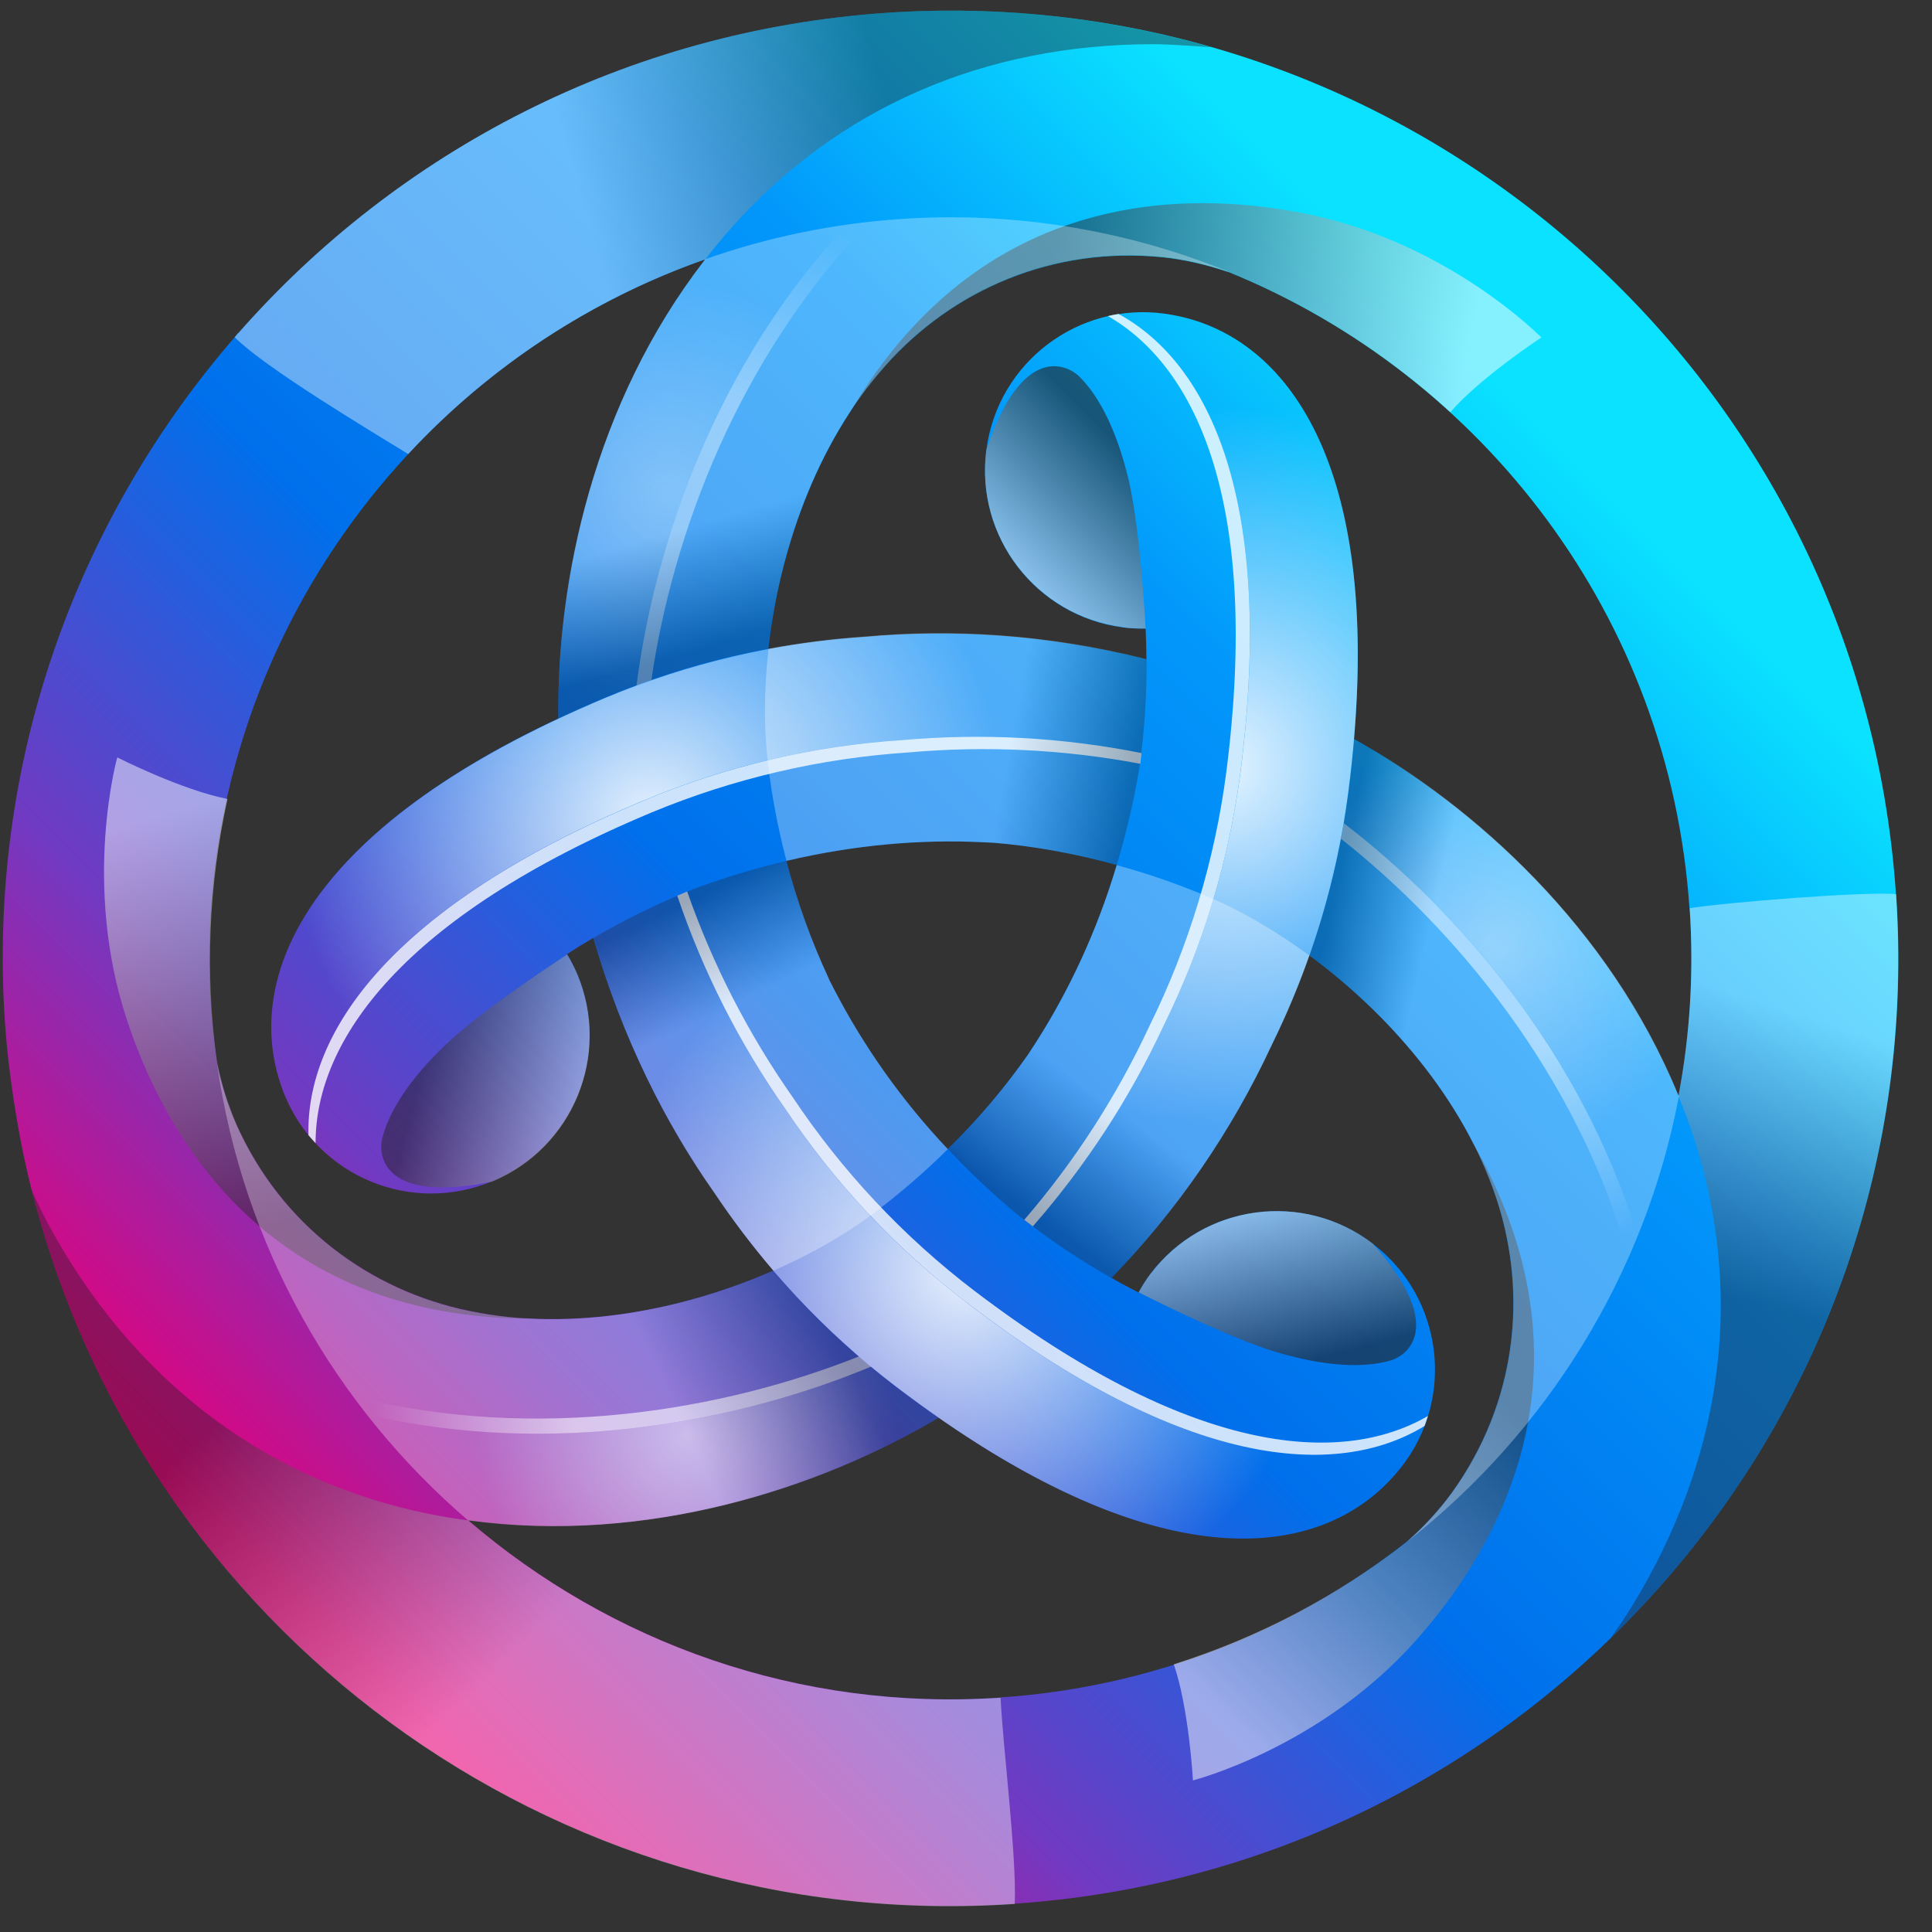 <svg width="32" height="32" viewBox="0 0 32 32" fill="none" xmlns="http://www.w3.org/2000/svg">
<rect x="0" y="0" width="32" height="32" fill="#333333" stroke="none"/>
<path d="M31.403 14.81C30.815 6.159 23.327 -0.375 14.678 0.213C10.37 0.507 6.587 2.513 3.946 5.519L3.938 5.514C3.92 5.538 3.903 5.562 3.887 5.586C1.265 8.612 -0.211 12.631 0.082 16.94C0.11 17.352 0.158 17.754 0.217 18.154C0.217 18.174 0.222 18.189 0.225 18.208C0.265 18.471 0.311 18.735 0.362 18.993C0.41 19.232 0.464 19.469 0.523 19.705C2.337 26.934 9.11 32.055 16.809 31.531C25.458 30.943 31.994 23.455 31.406 14.805L31.403 14.81ZM27.986 15.043C28.058 16.108 27.991 17.15 27.8 18.155C27.8 18.149 27.795 18.144 27.795 18.139C26.655 15.358 24.404 13.348 22.427 12.238C22.827 7.526 21.228 5.538 19.418 5.216C17.996 4.949 16.627 5.885 16.36 7.306C16.351 7.357 16.343 7.408 16.336 7.459C16.151 8.894 17.164 10.207 18.599 10.392C18.6 10.392 18.602 10.393 18.604 10.393C18.73 10.409 18.854 10.414 18.975 10.412C18.983 10.58 18.988 10.748 18.988 10.917C17.314 10.503 15.751 10.42 14.324 10.549C13.788 10.584 13.254 10.651 12.726 10.75C12.904 9.16 13.502 7.37 14.66 6.065C15.78 4.799 17.446 4.077 19.262 4.262C19.606 4.297 19.974 4.383 20.304 4.493C20.321 4.499 20.337 4.504 20.35 4.506C24.558 6.221 27.655 10.216 27.983 15.043C27.983 15.043 27.986 15.043 27.986 15.043ZM17.043 17.44C17.043 17.44 17.043 17.443 17.041 17.445C16.644 18.016 16.194 18.547 15.697 19.033C14.945 18.239 14.308 17.343 13.806 16.371C13.781 16.32 13.755 16.274 13.73 16.223V16.218C13.436 15.588 13.2 14.932 13.026 14.259C14.141 13.996 15.235 13.899 16.28 13.95L16.447 13.958H16.452C17.108 14.012 17.79 14.133 18.496 14.326C18.169 15.429 17.68 16.477 17.046 17.437C17.046 17.437 17.043 17.44 17.043 17.44ZM11.681 4.295L11.673 4.305C9.832 6.68 9.22 9.632 9.247 11.9C4.964 13.909 4.045 16.287 4.669 18.017C4.684 18.066 4.704 18.111 4.723 18.157C5.282 19.493 6.817 20.123 8.153 19.565C9.489 19.006 10.119 17.47 9.561 16.134C9.512 16.02 9.456 15.91 9.392 15.804C9.526 15.715 9.671 15.627 9.827 15.535C10.305 17.193 11.012 18.593 11.837 19.764C12.135 20.207 12.457 20.634 12.809 21.045C11.342 21.687 9.494 22.064 7.782 21.714C6.128 21.376 4.669 20.296 3.919 18.63C3.776 18.303 3.668 17.962 3.597 17.612C3.553 17.312 3.52 17.009 3.497 16.707C3.115 11.084 6.603 6.078 11.681 4.295ZM16.575 28.117C13.236 28.345 10.114 27.206 7.755 25.18C10.732 25.586 13.596 24.64 15.547 23.483C19.429 26.188 21.949 25.795 23.136 24.39C24.079 23.291 23.952 21.636 22.854 20.694C22.814 20.66 22.774 20.628 22.733 20.596C21.582 19.719 19.937 19.941 19.059 21.092C19.059 21.093 19.058 21.093 19.058 21.094C18.983 21.193 18.916 21.301 18.857 21.408C18.714 21.335 18.564 21.255 18.411 21.166C19.504 20.038 20.401 18.734 21.062 17.308C21.299 16.826 21.507 16.33 21.685 15.823C22.975 16.774 24.227 18.184 24.781 19.841C25.315 21.443 25.111 23.248 24.042 24.729C23.831 25.016 23.589 25.28 23.322 25.516L23.311 25.526C21.38 27.048 19.033 27.95 16.579 28.114C16.578 28.114 16.575 28.117 16.575 28.117Z" fill="url(#paint0_linear_411_3)"/>
<path opacity="0.9" d="M19.418 5.213C19.123 5.158 18.821 5.154 18.526 5.203C20.028 6.019 21.121 8.295 20.547 12.787C20.356 14.248 19.927 15.668 19.276 16.989C18.715 18.195 17.985 19.315 17.108 20.314C17.523 20.627 17.959 20.914 18.41 21.172C19.504 20.043 20.401 18.739 21.063 17.314C21.715 15.993 22.145 14.573 22.333 13.112C23.019 7.766 21.337 5.557 19.418 5.216V5.213H19.418Z" fill="url(#paint1_radial_411_3)"/>
<path opacity="0.8" d="M20.546 12.784C21.121 8.294 20.028 6.017 18.526 5.2C18.466 5.208 18.41 5.221 18.351 5.235C19.821 6.081 20.879 8.354 20.312 12.784C20.122 14.245 19.693 15.665 19.042 16.986C18.501 18.15 17.802 19.233 16.965 20.204C17.013 20.242 17.059 20.277 17.107 20.312C17.983 19.311 18.713 18.191 19.275 16.986C19.928 15.665 20.357 14.245 20.546 12.784V12.784H20.546Z" fill="white"/>
<path opacity="0.5" d="M14.837 22.969C14.695 22.862 14.56 22.749 14.424 22.636C12.207 23.561 9.136 24.14 6.084 23.431C6.581 24.068 7.14 24.654 7.752 25.18C10.729 25.586 13.593 24.64 15.544 23.482C15.304 23.315 15.067 23.143 14.834 22.966L14.837 22.969Z" fill="url(#paint2_radial_411_3)"/>
<path opacity="0.6" d="M14.426 22.636C14.359 22.579 14.289 22.523 14.225 22.467C11.992 23.358 8.905 23.893 5.861 23.133C5.936 23.232 6.012 23.334 6.087 23.431C9.136 24.14 12.21 23.56 14.426 22.636H14.426Z" fill="url(#paint3_linear_411_3)"/>
<path opacity="0.9" d="M4.671 18.02C4.687 18.068 4.706 18.114 4.725 18.16C4.825 18.396 4.953 18.608 5.109 18.799C5.066 17.091 6.49 15.003 10.665 13.257C12.025 12.691 13.469 12.353 14.939 12.257C16.265 12.139 17.6 12.212 18.905 12.472C18.972 11.908 18.999 11.382 18.994 10.916C17.47 10.533 15.892 10.409 14.327 10.549C12.857 10.645 11.412 10.983 10.052 11.548C5.08 13.628 4.007 16.188 4.672 18.023V18.02H4.671V18.02Z" fill="url(#paint4_radial_411_3)"/>
<path opacity="0.8" d="M10.665 13.259C6.49 15.006 5.066 17.094 5.109 18.802C5.147 18.848 5.187 18.891 5.227 18.934C5.224 17.239 6.664 15.186 10.783 13.461C12.143 12.895 13.587 12.558 15.057 12.462C16.335 12.349 17.623 12.412 18.883 12.65C18.892 12.591 18.899 12.532 18.905 12.473C17.6 12.213 16.265 12.141 14.939 12.258C13.469 12.354 12.025 12.692 10.665 13.258C10.665 13.257 10.665 13.259 10.665 13.259Z" fill="white"/>
<path opacity="0.4" d="M22.338 13.109C22.317 13.287 22.288 13.458 22.258 13.633C24.165 15.089 26.204 17.462 27.118 20.457C27.42 19.707 27.648 18.93 27.798 18.136C26.661 15.355 24.41 13.348 22.433 12.239C22.408 12.521 22.379 12.809 22.341 13.109H22.338Z" fill="url(#paint5_radial_411_3)"/>
<path opacity="0.5" d="M22.258 13.633C22.242 13.719 22.228 13.808 22.212 13.894C24.101 15.382 26.108 17.787 26.97 20.804C27.021 20.689 27.069 20.572 27.115 20.457C26.202 17.462 24.165 15.092 22.255 13.633H22.258Z" fill="url(#paint6_linear_411_3)"/>
<path opacity="0.9" d="M23.136 24.388C23.331 24.159 23.485 23.899 23.593 23.619C22.134 24.511 19.616 24.321 16.014 21.577C14.843 20.683 13.828 19.6 13.01 18.375C12.245 17.286 11.64 16.094 11.213 14.834C10.692 15.057 10.222 15.299 9.819 15.535C10.249 17.047 10.93 18.475 11.833 19.761C12.639 20.965 13.644 22.053 14.837 22.964C19.125 26.231 21.879 25.878 23.133 24.387H23.137L23.136 24.388Z" fill="url(#paint7_radial_411_3)"/>
<path opacity="0.8" d="M16.017 21.578C19.616 24.32 22.136 24.511 23.595 23.619C23.616 23.563 23.635 23.506 23.651 23.453C22.184 24.304 19.686 24.081 16.134 21.376C14.963 20.482 13.948 19.4 13.13 18.174C12.394 17.124 11.805 15.978 11.382 14.767C11.325 14.791 11.272 14.813 11.218 14.837C11.645 16.097 12.25 17.289 13.015 18.378C13.821 19.581 14.825 20.67 16.018 21.58L16.016 21.578H16.017Z" fill="white"/>
<path opacity="0.3" d="M10.05 11.543C10.213 11.476 10.377 11.414 10.543 11.352C10.85 8.972 11.884 6.019 14.023 3.733C13.223 3.848 12.435 4.037 11.672 4.302C9.831 6.678 9.219 9.63 9.246 11.898C9.501 11.777 9.767 11.659 10.047 11.544H10.05V11.543Z" fill="url(#paint8_radial_411_3)"/>
<path opacity="0.4" d="M10.543 11.352C10.627 11.323 10.707 11.29 10.79 11.261C11.134 8.88 12.214 5.941 14.393 3.684C14.27 3.698 14.146 3.714 14.022 3.73C11.884 6.019 10.85 8.969 10.543 11.349V11.352H10.543Z" fill="url(#paint9_linear_411_3)"/>
<path opacity="0.4" d="M14.678 0.213C10.369 0.506 6.587 2.513 3.946 5.519L3.887 5.586C4.399 6.097 6.081 7.102 6.761 7.521C8.116 6.062 9.805 4.954 11.684 4.294C11.816 4.122 11.955 3.953 12.1 3.789C13.873 1.788 16.294 0.732 19.104 0.732C19.416 0.732 20.053 0.783 20.066 0.783C18.317 0.28 16.494 0.087 14.679 0.213L14.678 0.213Z" fill="url(#paint10_linear_411_3)"/>
<path opacity="0.4" d="M16.575 28.119C13.236 28.347 10.114 27.209 7.755 25.183C7.534 25.154 7.313 25.117 7.094 25.073C4.475 24.538 2.347 22.969 0.945 20.538C0.79 20.269 0.65 19.993 0.523 19.71C2.337 26.94 9.11 32.06 16.807 31.536C16.842 30.744 16.608 28.904 16.573 28.119C16.573 28.119 16.575 28.119 16.575 28.119Z" fill="url(#paint11_linear_411_3)"/>
<path opacity="0.4" d="M31.403 14.81C30.92 14.761 28.566 14.947 27.986 15.043C28.058 16.108 27.991 17.15 27.8 18.155C27.881 18.354 27.959 18.558 28.029 18.764C28.875 21.301 28.58 23.925 27.177 26.359C27.022 26.627 26.854 26.888 26.672 27.139C26.672 27.139 26.68 27.133 26.683 27.128C29.872 24.025 31.728 19.597 31.403 14.812C31.403 14.813 31.403 14.81 31.403 14.81Z" fill="url(#paint12_linear_411_3)"/>
<path opacity="0.5" d="M19.265 4.259C19.609 4.295 19.977 4.38 20.308 4.491C20.323 4.496 20.34 4.501 20.353 4.504C21.701 5.054 22.941 5.838 24.015 6.82C24.015 6.82 24.02 6.823 24.023 6.825C24.539 6.237 25.53 5.59 25.53 5.59C25.53 5.59 24.012 4.037 21.689 3.553C20.063 3.214 16.396 2.89 14.082 6.825L14.104 6.804C14.276 6.546 14.456 6.293 14.663 6.062C15.783 4.797 17.449 4.074 19.265 4.259Z" fill="url(#paint13_linear_411_3)"/>
<path opacity="0.5" d="M24.042 24.731C23.83 25.019 23.589 25.283 23.322 25.518C23.311 25.529 23.297 25.54 23.287 25.551C22.136 26.442 20.838 27.123 19.45 27.563C19.448 27.563 19.445 27.563 19.442 27.566C19.695 28.307 19.759 29.489 19.759 29.489C19.759 29.489 21.863 28.952 23.443 27.181C24.547 25.943 26.664 22.929 24.412 18.958C24.412 18.958 24.415 18.971 24.421 18.987C24.56 19.265 24.686 19.549 24.783 19.842C25.318 21.443 25.113 23.248 24.044 24.729C24.044 24.729 24.042 24.731 24.042 24.731Z" fill="url(#paint14_linear_411_3)"/>
<path opacity="0.5" d="M3.925 18.636C3.781 18.309 3.673 17.967 3.602 17.617C3.599 17.602 3.594 17.585 3.592 17.569C3.393 16.121 3.457 14.654 3.766 13.241V13.233C2.998 13.082 1.942 12.545 1.942 12.545C1.942 12.545 1.356 14.638 2.101 16.889C2.622 18.466 4.172 21.806 8.736 21.841C8.736 21.841 8.723 21.837 8.707 21.832C8.398 21.813 8.089 21.782 7.786 21.72C6.131 21.381 4.672 20.301 3.922 18.635C3.922 18.636 3.925 18.636 3.925 18.636Z" fill="url(#paint15_linear_411_3)"/>
<path opacity="0.6" d="M18.604 10.391C18.73 10.406 18.854 10.412 18.975 10.409C18.975 10.409 18.891 8.779 18.692 7.94C18.491 7.105 18.195 6.548 17.873 6.234C17.64 6.009 16.906 5.729 16.337 7.454C16.151 8.888 17.164 10.201 18.598 10.387C18.6 10.387 18.602 10.387 18.604 10.388V10.39V10.391H18.604Z" fill="url(#paint16_linear_411_3)"/>
<path opacity="0.5" d="M9.564 16.14C9.515 16.026 9.459 15.915 9.395 15.809C9.395 15.809 8.022 16.696 7.399 17.287C6.775 17.878 6.442 18.413 6.332 18.85C6.254 19.165 6.378 19.939 8.156 19.57C9.492 19.011 10.122 17.476 9.564 16.14H9.564Z" fill="url(#paint17_linear_411_3)"/>
<path opacity="0.6" d="M19.061 21.091C18.986 21.191 18.919 21.298 18.86 21.405C18.86 21.405 20.313 22.15 21.138 22.394C21.963 22.639 22.591 22.66 23.024 22.536C23.336 22.448 23.943 21.951 22.736 20.597C21.584 19.719 19.939 19.941 19.062 21.093C19.062 21.093 19.061 21.094 19.061 21.094C19.061 21.094 19.061 21.091 19.061 21.091Z" fill="url(#paint18_linear_411_3)"/>
<path opacity="0.3" d="M18.497 14.329C18.167 15.425 17.705 16.422 17.138 17.3C17.108 17.346 17.079 17.392 17.046 17.44C17.046 17.44 17.046 17.442 17.044 17.445C16.647 18.015 16.197 18.547 15.7 19.033C16.061 19.415 16.447 19.785 16.875 20.137C17.36 20.519 17.874 20.864 18.411 21.169C19.505 20.041 20.401 18.737 21.063 17.311C21.3 16.829 21.508 16.332 21.686 15.825C21.133 15.42 20.574 15.095 20.058 14.874C19.55 14.656 19.028 14.474 18.494 14.329H18.497H18.497Z" fill="url(#paint19_linear_411_3)"/>
<path opacity="0.3" d="M7.756 25.183C10.732 25.589 13.596 24.643 15.547 23.485C15.307 23.317 15.071 23.145 14.838 22.969C14.095 22.401 13.415 21.758 12.807 21.049C11.34 21.69 9.492 22.066 7.78 21.717C6.125 21.379 4.666 20.299 3.917 18.633C3.773 18.306 3.665 17.965 3.594 17.615C4.027 20.651 5.558 23.299 7.753 25.183H7.756V25.183Z" fill="url(#paint20_linear_411_3)"/>
<path opacity="0.3" d="M15.7 19.033C14.948 18.238 14.311 17.343 13.809 16.371C13.785 16.32 13.758 16.274 13.733 16.223V16.218C13.439 15.588 13.203 14.932 13.03 14.259C12.519 14.38 12.006 14.531 11.49 14.724C10.917 14.953 10.363 15.224 9.83 15.535C10.308 17.193 11.014 18.593 11.839 19.764C12.137 20.207 12.46 20.634 12.812 21.045C13.441 20.771 14.002 20.446 14.45 20.11C14.892 19.779 15.31 19.418 15.703 19.03C15.703 19.03 15.7 19.033 15.7 19.033Z" fill="url(#paint21_linear_411_3)"/>
<path opacity="0.3" d="M11.673 4.305C9.833 6.68 9.22 9.633 9.247 11.9C9.512 11.775 9.78 11.656 10.05 11.543C10.912 11.183 11.808 10.916 12.726 10.745C12.904 9.154 13.502 7.365 14.661 6.059C15.78 4.794 17.447 4.071 19.263 4.257C19.607 4.292 19.974 4.378 20.305 4.488C20.321 4.493 20.337 4.498 20.351 4.501C18.627 3.798 16.764 3.499 14.907 3.628C13.779 3.706 12.699 3.934 11.678 4.294C11.675 4.297 11.672 4.302 11.67 4.305H11.673H11.673V4.305Z" fill="url(#paint22_linear_411_3)"/>
<path opacity="0.3" d="M27.798 18.133C26.659 15.352 24.407 13.343 22.43 12.233C22.406 12.516 22.377 12.806 22.336 13.109C22.216 14.035 21.999 14.945 21.689 15.825C22.978 16.776 24.23 18.186 24.784 19.844C25.318 21.446 25.114 23.251 24.045 24.731C23.834 25.019 23.592 25.282 23.325 25.518L23.314 25.529C25.619 23.718 27.25 21.107 27.809 18.152C27.809 18.147 27.804 18.141 27.804 18.136L27.799 18.133L27.798 18.133Z" fill="url(#paint23_linear_411_3)"/>
<path opacity="0.3" d="M12.718 12.636C12.783 13.184 12.887 13.726 13.026 14.259C14.142 13.996 15.235 13.899 16.28 13.95L16.447 13.958H16.452C17.108 14.012 17.79 14.133 18.497 14.326C18.647 13.824 18.774 13.302 18.865 12.76C18.964 12.083 18.994 11.457 18.991 10.911C17.317 10.498 15.754 10.414 14.327 10.543C13.791 10.579 13.257 10.646 12.729 10.745C12.653 11.427 12.65 12.075 12.72 12.634C12.72 12.634 12.718 12.636 12.718 12.636Z" fill="url(#paint24_linear_411_3)"/>
<defs>
<linearGradient id="paint0_linear_411_3" x1="5.03" y1="26.587" x2="25.046" y2="6.57" gradientUnits="userSpaceOnUse">
<stop stop-color="#E6007A"/>
<stop offset="0.21" stop-color="#703AC2"/>
<stop offset="0.46" stop-color="#0070EB"/>
<stop offset="0.77" stop-color="#0297FB"/>
<stop offset="1" stop-color="#0AE2FF"/>
</linearGradient>
<radialGradient id="paint1_radial_411_3" cx="0" cy="0" r="1" gradientUnits="userSpaceOnUse" gradientTransform="translate(20.218 12.695) scale(5.97)">
<stop stop-color="white"/>
<stop offset="1" stop-color="white" stop-opacity="0"/>
</radialGradient>
<radialGradient id="paint2_radial_411_3" cx="0" cy="0" r="1" gradientUnits="userSpaceOnUse" gradientTransform="translate(11.396 23.769) scale(3.474)">
<stop stop-color="white"/>
<stop offset="1" stop-color="white" stop-opacity="0"/>
</radialGradient>
<linearGradient id="paint3_linear_411_3" x1="6.183" y1="23.181" x2="9.531" y2="23.136" gradientUnits="userSpaceOnUse">
<stop stop-color="white" stop-opacity="0"/>
<stop offset="1" stop-color="white"/>
</linearGradient>
<radialGradient id="paint4_radial_411_3" cx="0" cy="0" r="1" gradientUnits="userSpaceOnUse" gradientTransform="translate(10.755 13.587) rotate(-120) scale(5.97)">
<stop stop-color="white"/>
<stop offset="1" stop-color="white" stop-opacity="0"/>
</radialGradient>
<radialGradient id="paint5_radial_411_3" cx="0" cy="0" r="1" gradientUnits="userSpaceOnUse" gradientTransform="translate(24.757 15.691) rotate(-120) scale(3.474)">
<stop stop-color="white"/>
<stop offset="1" stop-color="white" stop-opacity="0"/>
</radialGradient>
<linearGradient id="paint6_linear_411_3" x1="26.85" y1="20.498" x2="25.136" y2="17.622" gradientUnits="userSpaceOnUse">
<stop stop-color="white" stop-opacity="0"/>
<stop offset="1" stop-color="white"/>
</linearGradient>
<radialGradient id="paint7_radial_411_3" cx="0" cy="0" r="1" gradientUnits="userSpaceOnUse" gradientTransform="translate(15.974 21.061) rotate(120) scale(5.97)">
<stop stop-color="white"/>
<stop offset="1" stop-color="white" stop-opacity="0"/>
</radialGradient>
<radialGradient id="paint8_radial_411_3" cx="0" cy="0" r="1" gradientUnits="userSpaceOnUse" gradientTransform="translate(11.078 8.162) rotate(120) scale(3.474)">
<stop stop-color="white"/>
<stop offset="1" stop-color="white" stop-opacity="0"/>
</radialGradient>
<linearGradient id="paint9_linear_411_3" x1="14.188" y1="3.938" x2="12.556" y2="6.862" gradientUnits="userSpaceOnUse">
<stop stop-color="white" stop-opacity="0"/>
<stop offset="1" stop-color="white"/>
</linearGradient>
<linearGradient id="paint10_linear_411_3" x1="14.921" y1="2.455" x2="9.805" y2="3.943" gradientUnits="userSpaceOnUse">
<stop stop-color="#231F20"/>
<stop offset="1" stop-color="white"/>
</linearGradient>
<linearGradient id="paint11_linear_411_3" x1="5.256" y1="21.96" x2="9.533" y2="26.425" gradientUnits="userSpaceOnUse">
<stop stop-color="#231F20"/>
<stop offset="1" stop-color="white"/>
</linearGradient>
<linearGradient id="paint12_linear_411_3" x1="28.211" y1="21.287" x2="29.7" y2="16.763" gradientUnits="userSpaceOnUse">
<stop stop-color="#231F20"/>
<stop offset="1" stop-color="white"/>
</linearGradient>
<linearGradient id="paint13_linear_411_3" x1="17.25" y1="5.043" x2="24.107" y2="6.612" gradientUnits="userSpaceOnUse">
<stop stop-color="#231F20"/>
<stop offset="1" stop-color="white"/>
</linearGradient>
<linearGradient id="paint14_linear_411_3" x1="24.371" y1="22.594" x2="19.58" y2="27.748" gradientUnits="userSpaceOnUse">
<stop stop-color="#231F20"/>
<stop offset="1" stop-color="white"/>
</linearGradient>
<linearGradient id="paint15_linear_411_3" x1="5.609" y1="19.989" x2="3.542" y2="13.265" gradientUnits="userSpaceOnUse">
<stop stop-color="#231F20"/>
<stop offset="1" stop-color="white"/>
</linearGradient>
<linearGradient id="paint16_linear_411_3" x1="18.748" y1="7.571" x2="16.58" y2="9.742" gradientUnits="userSpaceOnUse">
<stop stop-color="#231F20"/>
<stop offset="1" stop-color="white"/>
</linearGradient>
<linearGradient id="paint17_linear_411_3" x1="7.051" y1="17.422" x2="10.014" y2="18.218" gradientUnits="userSpaceOnUse">
<stop stop-color="#231F20"/>
<stop offset="1" stop-color="white"/>
</linearGradient>
<linearGradient id="paint18_linear_411_3" x1="21.428" y1="22.627" x2="20.634" y2="19.665" gradientUnits="userSpaceOnUse">
<stop stop-color="#231F20"/>
<stop offset="1" stop-color="white"/>
</linearGradient>
<linearGradient id="paint19_linear_411_3" x1="16.915" y1="19.99" x2="18.218" y2="18.193" gradientUnits="userSpaceOnUse">
<stop stop-color="#231F20"/>
<stop offset="1" stop-color="white"/>
</linearGradient>
<linearGradient id="paint20_linear_411_3" x1="12.436" y1="19.212" x2="9.832" y2="20.453" gradientUnits="userSpaceOnUse">
<stop stop-color="#231F20"/>
<stop offset="1" stop-color="white"/>
</linearGradient>
<linearGradient id="paint21_linear_411_3" x1="11.493" y1="14.878" x2="12.299" y2="16.552" gradientUnits="userSpaceOnUse">
<stop stop-color="#231F20"/>
<stop offset="1" stop-color="white"/>
</linearGradient>
<linearGradient id="paint22_linear_411_3" x1="15.236" y1="9.711" x2="14.68" y2="7.79" gradientUnits="userSpaceOnUse">
<stop stop-color="#231F20"/>
<stop offset="1" stop-color="white"/>
</linearGradient>
<linearGradient id="paint23_linear_411_3" x1="21.251" y1="18.508" x2="22.863" y2="18.879" gradientUnits="userSpaceOnUse">
<stop stop-color="#231F20"/>
<stop offset="1" stop-color="white"/>
</linearGradient>
<linearGradient id="paint24_linear_411_3" x1="18.723" y1="13.063" x2="16.678" y2="12.692" gradientUnits="userSpaceOnUse">
<stop stop-color="#231F20"/>
<stop offset="1" stop-color="white"/>
</linearGradient>
</defs>
</svg>
